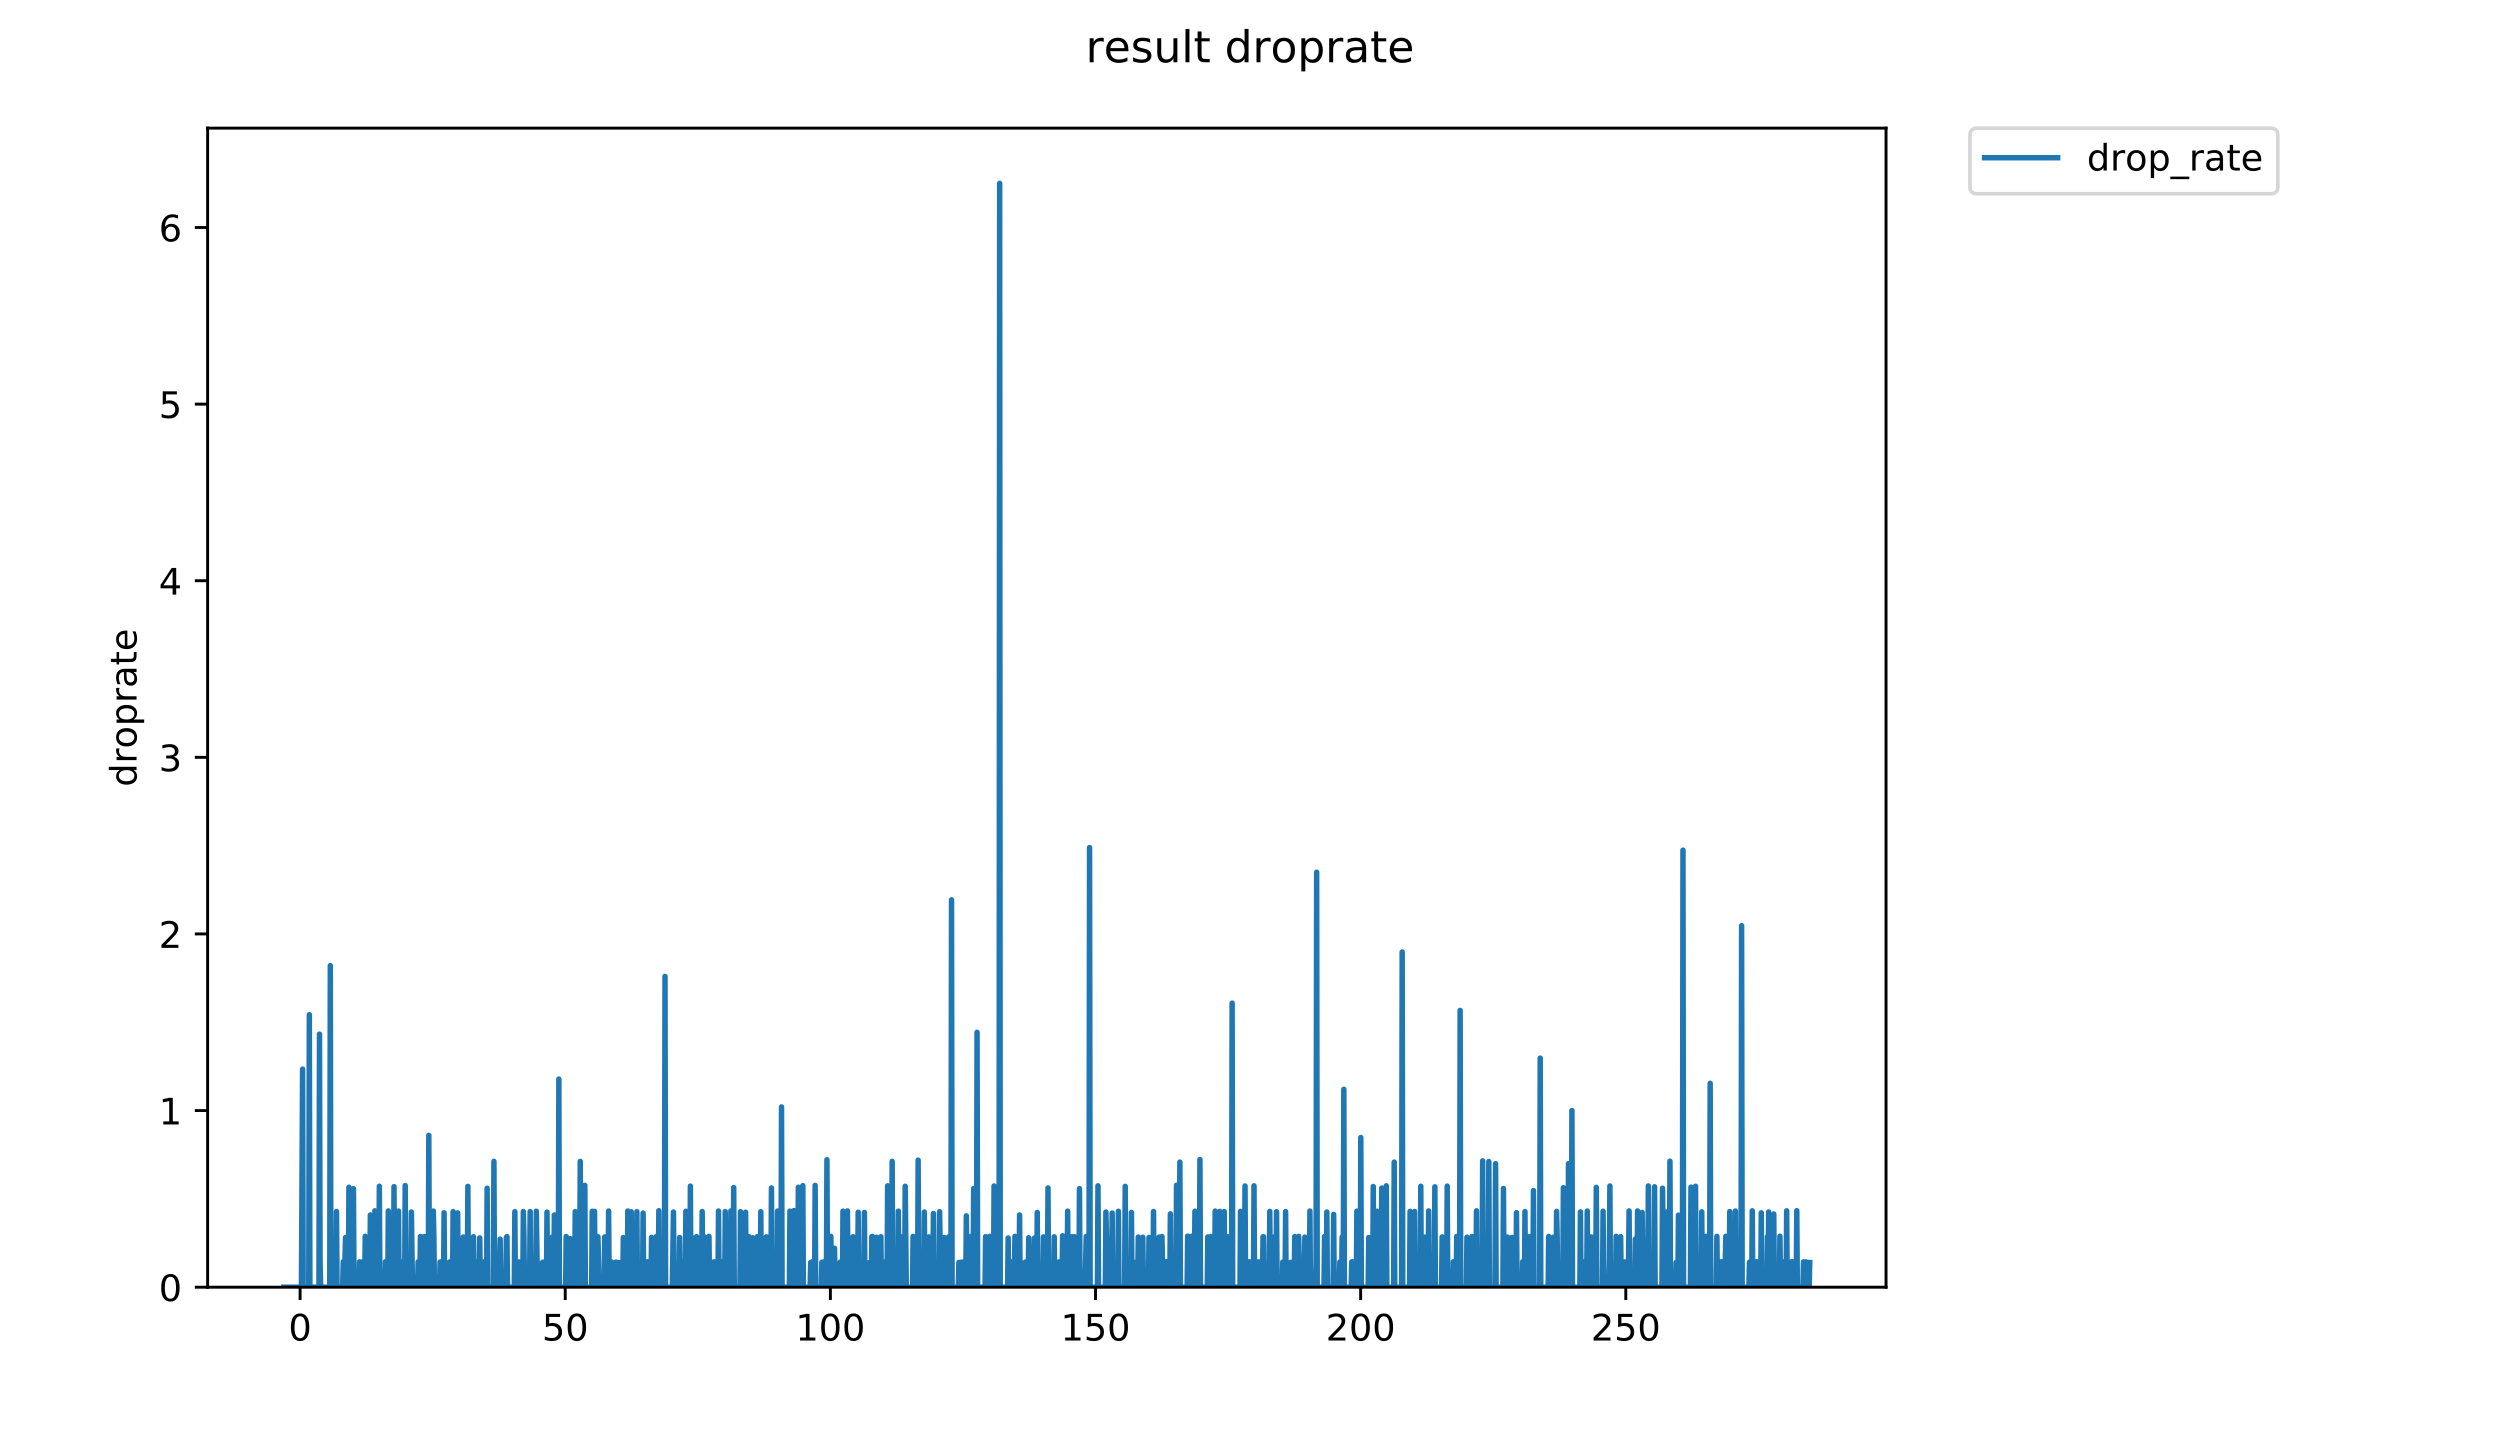 <?xml version="1.0" encoding="utf-8" standalone="no"?>
<!DOCTYPE svg PUBLIC "-//W3C//DTD SVG 1.1//EN"
  "http://www.w3.org/Graphics/SVG/1.1/DTD/svg11.dtd">
<!-- Created with matplotlib (https://matplotlib.org/) -->
<svg height="396pt" version="1.1" viewBox="0 0 684 396" width="684pt" xmlns="http://www.w3.org/2000/svg" xmlns:xlink="http://www.w3.org/1999/xlink">
 <defs>
  <style type="text/css">
*{stroke-linecap:butt;stroke-linejoin:round;}
  </style>
 </defs>
 <g id="figure_1">
  <g id="patch_1">
   <path d="M 0 396 
L 684 396 
L 684 0 
L 0 0 
z
" style="fill:#ffffff;"/>
  </g>
  <g id="axes_1">
   <g id="patch_2">
    <path d="M 56.807 352.174 
L 516.019 352.174 
L 516.019 35.062 
L 56.807 35.062 
z
" style="fill:#ffffff;"/>
   </g>
   <g id="matplotlib.axis_1">
    <g id="xtick_1">
     <g id="line2d_1">
      <defs>
       <path d="M 0 0 
L 0 3.5 
" id="mb0acbf8ec3" style="stroke:#000000;stroke-width:0.8;"/>
      </defs>
      <g>
       <use style="stroke:#000000;stroke-width:0.8;" x="82.107" xlink:href="#mb0acbf8ec3" y="352.174"/>
      </g>
     </g>
     <g id="text_1">
      <!-- 0 -->
      <defs>
       <path d="M 31.781 66.406 
Q 24.172 66.406 20.328 58.906 
Q 16.5 51.422 16.5 36.375 
Q 16.5 21.391 20.328 13.891 
Q 24.172 6.391 31.781 6.391 
Q 39.453 6.391 43.281 13.891 
Q 47.125 21.391 47.125 36.375 
Q 47.125 51.422 43.281 58.906 
Q 39.453 66.406 31.781 66.406 
z
M 31.781 74.219 
Q 44.047 74.219 50.516 64.516 
Q 56.984 54.828 56.984 36.375 
Q 56.984 17.969 50.516 8.266 
Q 44.047 -1.422 31.781 -1.422 
Q 19.531 -1.422 13.062 8.266 
Q 6.594 17.969 6.594 36.375 
Q 6.594 54.828 13.062 64.516 
Q 19.531 74.219 31.781 74.219 
z
" id="DejaVuSans-48"/>
      </defs>
      <g transform="translate(78.926 366.773)scale(0.1 -0.1)">
       <use xlink:href="#DejaVuSans-48"/>
      </g>
     </g>
    </g>
    <g id="xtick_2">
     <g id="line2d_2">
      <g>
       <use style="stroke:#000000;stroke-width:0.8;" x="154.649" xlink:href="#mb0acbf8ec3" y="352.174"/>
      </g>
     </g>
     <g id="text_2">
      <!-- 50 -->
      <defs>
       <path d="M 10.797 72.906 
L 49.516 72.906 
L 49.516 64.594 
L 19.828 64.594 
L 19.828 46.734 
Q 21.969 47.469 24.109 47.828 
Q 26.266 48.188 28.422 48.188 
Q 40.625 48.188 47.75 41.5 
Q 54.891 34.812 54.891 23.391 
Q 54.891 11.625 47.562 5.094 
Q 40.234 -1.422 26.906 -1.422 
Q 22.312 -1.422 17.547 -0.641 
Q 12.797 0.141 7.719 1.703 
L 7.719 11.625 
Q 12.109 9.234 16.797 8.062 
Q 21.484 6.891 26.703 6.891 
Q 35.156 6.891 40.078 11.328 
Q 45.016 15.766 45.016 23.391 
Q 45.016 31 40.078 35.438 
Q 35.156 39.891 26.703 39.891 
Q 22.75 39.891 18.812 39.016 
Q 14.891 38.141 10.797 36.281 
z
" id="DejaVuSans-53"/>
      </defs>
      <g transform="translate(148.286 366.773)scale(0.1 -0.1)">
       <use xlink:href="#DejaVuSans-53"/>
       <use x="63.623" xlink:href="#DejaVuSans-48"/>
      </g>
     </g>
    </g>
    <g id="xtick_3">
     <g id="line2d_3">
      <g>
       <use style="stroke:#000000;stroke-width:0.8;" x="227.191" xlink:href="#mb0acbf8ec3" y="352.174"/>
      </g>
     </g>
     <g id="text_3">
      <!-- 100 -->
      <defs>
       <path d="M 12.406 8.297 
L 28.516 8.297 
L 28.516 63.922 
L 10.984 60.406 
L 10.984 69.391 
L 28.422 72.906 
L 38.281 72.906 
L 38.281 8.297 
L 54.391 8.297 
L 54.391 0 
L 12.406 0 
z
" id="DejaVuSans-49"/>
      </defs>
      <g transform="translate(217.647 366.773)scale(0.1 -0.1)">
       <use xlink:href="#DejaVuSans-49"/>
       <use x="63.623" xlink:href="#DejaVuSans-48"/>
       <use x="127.246" xlink:href="#DejaVuSans-48"/>
      </g>
     </g>
    </g>
    <g id="xtick_4">
     <g id="line2d_4">
      <g>
       <use style="stroke:#000000;stroke-width:0.8;" x="299.733" xlink:href="#mb0acbf8ec3" y="352.174"/>
      </g>
     </g>
     <g id="text_4">
      <!-- 150 -->
      <g transform="translate(290.189 366.773)scale(0.1 -0.1)">
       <use xlink:href="#DejaVuSans-49"/>
       <use x="63.623" xlink:href="#DejaVuSans-53"/>
       <use x="127.246" xlink:href="#DejaVuSans-48"/>
      </g>
     </g>
    </g>
    <g id="xtick_5">
     <g id="line2d_5">
      <g>
       <use style="stroke:#000000;stroke-width:0.8;" x="372.275" xlink:href="#mb0acbf8ec3" y="352.174"/>
      </g>
     </g>
     <g id="text_5">
      <!-- 200 -->
      <defs>
       <path d="M 19.188 8.297 
L 53.609 8.297 
L 53.609 0 
L 7.328 0 
L 7.328 8.297 
Q 12.938 14.109 22.625 23.891 
Q 32.328 33.688 34.812 36.531 
Q 39.547 41.844 41.422 45.531 
Q 43.312 49.219 43.312 52.781 
Q 43.312 58.594 39.234 62.25 
Q 35.156 65.922 28.609 65.922 
Q 23.969 65.922 18.812 64.312 
Q 13.672 62.703 7.812 59.422 
L 7.812 69.391 
Q 13.766 71.781 18.938 73 
Q 24.125 74.219 28.422 74.219 
Q 39.75 74.219 46.484 68.547 
Q 53.219 62.891 53.219 53.422 
Q 53.219 48.922 51.531 44.891 
Q 49.859 40.875 45.406 35.406 
Q 44.188 33.984 37.641 27.219 
Q 31.109 20.453 19.188 8.297 
z
" id="DejaVuSans-50"/>
      </defs>
      <g transform="translate(362.731 366.773)scale(0.1 -0.1)">
       <use xlink:href="#DejaVuSans-50"/>
       <use x="63.623" xlink:href="#DejaVuSans-48"/>
       <use x="127.246" xlink:href="#DejaVuSans-48"/>
      </g>
     </g>
    </g>
    <g id="xtick_6">
     <g id="line2d_6">
      <g>
       <use style="stroke:#000000;stroke-width:0.8;" x="444.817" xlink:href="#mb0acbf8ec3" y="352.174"/>
      </g>
     </g>
     <g id="text_6">
      <!-- 250 -->
      <g transform="translate(435.273 366.773)scale(0.1 -0.1)">
       <use xlink:href="#DejaVuSans-50"/>
       <use x="63.623" xlink:href="#DejaVuSans-53"/>
       <use x="127.246" xlink:href="#DejaVuSans-48"/>
      </g>
     </g>
    </g>
   </g>
   <g id="matplotlib.axis_2">
    <g id="ytick_1">
     <g id="line2d_7">
      <defs>
       <path d="M 0 0 
L -3.5 0 
" id="me9198928b0" style="stroke:#000000;stroke-width:0.8;"/>
      </defs>
      <g>
       <use style="stroke:#000000;stroke-width:0.8;" x="56.807" xlink:href="#me9198928b0" y="352.174"/>
      </g>
     </g>
     <g id="text_7">
      <!-- 0 -->
      <g transform="translate(43.445 355.973)scale(0.1 -0.1)">
       <use xlink:href="#DejaVuSans-48"/>
      </g>
     </g>
    </g>
    <g id="ytick_2">
     <g id="line2d_8">
      <g>
       <use style="stroke:#000000;stroke-width:0.8;" x="56.807" xlink:href="#me9198928b0" y="303.852"/>
      </g>
     </g>
     <g id="text_8">
      <!-- 1 -->
      <g transform="translate(43.445 307.652)scale(0.1 -0.1)">
       <use xlink:href="#DejaVuSans-49"/>
      </g>
     </g>
    </g>
    <g id="ytick_3">
     <g id="line2d_9">
      <g>
       <use style="stroke:#000000;stroke-width:0.8;" x="56.807" xlink:href="#me9198928b0" y="255.531"/>
      </g>
     </g>
     <g id="text_9">
      <!-- 2 -->
      <g transform="translate(43.445 259.33)scale(0.1 -0.1)">
       <use xlink:href="#DejaVuSans-50"/>
      </g>
     </g>
    </g>
    <g id="ytick_4">
     <g id="line2d_10">
      <g>
       <use style="stroke:#000000;stroke-width:0.8;" x="56.807" xlink:href="#me9198928b0" y="207.209"/>
      </g>
     </g>
     <g id="text_10">
      <!-- 3 -->
      <defs>
       <path d="M 40.578 39.312 
Q 47.656 37.797 51.625 33 
Q 55.609 28.219 55.609 21.188 
Q 55.609 10.406 48.188 4.484 
Q 40.766 -1.422 27.094 -1.422 
Q 22.516 -1.422 17.656 -0.516 
Q 12.797 0.391 7.625 2.203 
L 7.625 11.719 
Q 11.719 9.328 16.594 8.109 
Q 21.484 6.891 26.812 6.891 
Q 36.078 6.891 40.938 10.547 
Q 45.797 14.203 45.797 21.188 
Q 45.797 27.641 41.281 31.266 
Q 36.766 34.906 28.719 34.906 
L 20.219 34.906 
L 20.219 43.016 
L 29.109 43.016 
Q 36.375 43.016 40.234 45.922 
Q 44.094 48.828 44.094 54.297 
Q 44.094 59.906 40.109 62.906 
Q 36.141 65.922 28.719 65.922 
Q 24.656 65.922 20.016 65.031 
Q 15.375 64.156 9.812 62.312 
L 9.812 71.094 
Q 15.438 72.656 20.344 73.438 
Q 25.25 74.219 29.594 74.219 
Q 40.828 74.219 47.359 69.109 
Q 53.906 64.016 53.906 55.328 
Q 53.906 49.266 50.438 45.094 
Q 46.969 40.922 40.578 39.312 
z
" id="DejaVuSans-51"/>
      </defs>
      <g transform="translate(43.445 211.008)scale(0.1 -0.1)">
       <use xlink:href="#DejaVuSans-51"/>
      </g>
     </g>
    </g>
    <g id="ytick_5">
     <g id="line2d_11">
      <g>
       <use style="stroke:#000000;stroke-width:0.8;" x="56.807" xlink:href="#me9198928b0" y="158.887"/>
      </g>
     </g>
     <g id="text_11">
      <!-- 4 -->
      <defs>
       <path d="M 37.797 64.312 
L 12.891 25.391 
L 37.797 25.391 
z
M 35.203 72.906 
L 47.609 72.906 
L 47.609 25.391 
L 58.016 25.391 
L 58.016 17.188 
L 47.609 17.188 
L 47.609 0 
L 37.797 0 
L 37.797 17.188 
L 4.891 17.188 
L 4.891 26.703 
z
" id="DejaVuSans-52"/>
      </defs>
      <g transform="translate(43.445 162.686)scale(0.1 -0.1)">
       <use xlink:href="#DejaVuSans-52"/>
      </g>
     </g>
    </g>
    <g id="ytick_6">
     <g id="line2d_12">
      <g>
       <use style="stroke:#000000;stroke-width:0.8;" x="56.807" xlink:href="#me9198928b0" y="110.565"/>
      </g>
     </g>
     <g id="text_12">
      <!-- 5 -->
      <g transform="translate(43.445 114.364)scale(0.1 -0.1)">
       <use xlink:href="#DejaVuSans-53"/>
      </g>
     </g>
    </g>
    <g id="ytick_7">
     <g id="line2d_13">
      <g>
       <use style="stroke:#000000;stroke-width:0.8;" x="56.807" xlink:href="#me9198928b0" y="62.243"/>
      </g>
     </g>
     <g id="text_13">
      <!-- 6 -->
      <defs>
       <path d="M 33.016 40.375 
Q 26.375 40.375 22.484 35.828 
Q 18.609 31.297 18.609 23.391 
Q 18.609 15.531 22.484 10.953 
Q 26.375 6.391 33.016 6.391 
Q 39.656 6.391 43.531 10.953 
Q 47.406 15.531 47.406 23.391 
Q 47.406 31.297 43.531 35.828 
Q 39.656 40.375 33.016 40.375 
z
M 52.594 71.297 
L 52.594 62.312 
Q 48.875 64.062 45.094 64.984 
Q 41.312 65.922 37.594 65.922 
Q 27.828 65.922 22.672 59.328 
Q 17.531 52.734 16.797 39.406 
Q 19.672 43.656 24.016 45.922 
Q 28.375 48.188 33.594 48.188 
Q 44.578 48.188 50.953 41.516 
Q 57.328 34.859 57.328 23.391 
Q 57.328 12.156 50.688 5.359 
Q 44.047 -1.422 33.016 -1.422 
Q 20.359 -1.422 13.672 8.266 
Q 6.984 17.969 6.984 36.375 
Q 6.984 53.656 15.188 63.938 
Q 23.391 74.219 37.203 74.219 
Q 40.922 74.219 44.703 73.484 
Q 48.484 72.75 52.594 71.297 
z
" id="DejaVuSans-54"/>
      </defs>
      <g transform="translate(43.445 66.043)scale(0.1 -0.1)">
       <use xlink:href="#DejaVuSans-54"/>
      </g>
     </g>
    </g>
    <g id="text_14">
     <!-- droprate -->
     <defs>
      <path d="M 45.406 46.391 
L 45.406 75.984 
L 54.391 75.984 
L 54.391 0 
L 45.406 0 
L 45.406 8.203 
Q 42.578 3.328 38.25 0.953 
Q 33.938 -1.422 27.875 -1.422 
Q 17.969 -1.422 11.734 6.484 
Q 5.516 14.406 5.516 27.297 
Q 5.516 40.188 11.734 48.094 
Q 17.969 56 27.875 56 
Q 33.938 56 38.25 53.625 
Q 42.578 51.266 45.406 46.391 
z
M 14.797 27.297 
Q 14.797 17.391 18.875 11.75 
Q 22.953 6.109 30.078 6.109 
Q 37.203 6.109 41.297 11.75 
Q 45.406 17.391 45.406 27.297 
Q 45.406 37.203 41.297 42.844 
Q 37.203 48.484 30.078 48.484 
Q 22.953 48.484 18.875 42.844 
Q 14.797 37.203 14.797 27.297 
z
" id="DejaVuSans-100"/>
      <path d="M 41.109 46.297 
Q 39.594 47.172 37.812 47.578 
Q 36.031 48 33.891 48 
Q 26.266 48 22.188 43.047 
Q 18.109 38.094 18.109 28.812 
L 18.109 0 
L 9.078 0 
L 9.078 54.688 
L 18.109 54.688 
L 18.109 46.188 
Q 20.953 51.172 25.484 53.578 
Q 30.031 56 36.531 56 
Q 37.453 56 38.578 55.875 
Q 39.703 55.766 41.062 55.516 
z
" id="DejaVuSans-114"/>
      <path d="M 30.609 48.391 
Q 23.391 48.391 19.188 42.75 
Q 14.984 37.109 14.984 27.297 
Q 14.984 17.484 19.156 11.844 
Q 23.344 6.203 30.609 6.203 
Q 37.797 6.203 41.984 11.859 
Q 46.188 17.531 46.188 27.297 
Q 46.188 37.016 41.984 42.703 
Q 37.797 48.391 30.609 48.391 
z
M 30.609 56 
Q 42.328 56 49.016 48.375 
Q 55.719 40.766 55.719 27.297 
Q 55.719 13.875 49.016 6.219 
Q 42.328 -1.422 30.609 -1.422 
Q 18.844 -1.422 12.172 6.219 
Q 5.516 13.875 5.516 27.297 
Q 5.516 40.766 12.172 48.375 
Q 18.844 56 30.609 56 
z
" id="DejaVuSans-111"/>
      <path d="M 18.109 8.203 
L 18.109 -20.797 
L 9.078 -20.797 
L 9.078 54.688 
L 18.109 54.688 
L 18.109 46.391 
Q 20.953 51.266 25.266 53.625 
Q 29.594 56 35.594 56 
Q 45.562 56 51.781 48.094 
Q 58.016 40.188 58.016 27.297 
Q 58.016 14.406 51.781 6.484 
Q 45.562 -1.422 35.594 -1.422 
Q 29.594 -1.422 25.266 0.953 
Q 20.953 3.328 18.109 8.203 
z
M 48.688 27.297 
Q 48.688 37.203 44.609 42.844 
Q 40.531 48.484 33.406 48.484 
Q 26.266 48.484 22.188 42.844 
Q 18.109 37.203 18.109 27.297 
Q 18.109 17.391 22.188 11.75 
Q 26.266 6.109 33.406 6.109 
Q 40.531 6.109 44.609 11.75 
Q 48.688 17.391 48.688 27.297 
z
" id="DejaVuSans-112"/>
      <path d="M 34.281 27.484 
Q 23.391 27.484 19.188 25 
Q 14.984 22.516 14.984 16.5 
Q 14.984 11.719 18.141 8.906 
Q 21.297 6.109 26.703 6.109 
Q 34.188 6.109 38.703 11.406 
Q 43.219 16.703 43.219 25.484 
L 43.219 27.484 
z
M 52.203 31.203 
L 52.203 0 
L 43.219 0 
L 43.219 8.297 
Q 40.141 3.328 35.547 0.953 
Q 30.953 -1.422 24.312 -1.422 
Q 15.922 -1.422 10.953 3.297 
Q 6 8.016 6 15.922 
Q 6 25.141 12.172 29.828 
Q 18.359 34.516 30.609 34.516 
L 43.219 34.516 
L 43.219 35.406 
Q 43.219 41.609 39.141 45 
Q 35.062 48.391 27.688 48.391 
Q 23 48.391 18.547 47.266 
Q 14.109 46.141 10.016 43.891 
L 10.016 52.203 
Q 14.938 54.109 19.578 55.047 
Q 24.219 56 28.609 56 
Q 40.484 56 46.344 49.844 
Q 52.203 43.703 52.203 31.203 
z
" id="DejaVuSans-97"/>
      <path d="M 18.312 70.219 
L 18.312 54.688 
L 36.812 54.688 
L 36.812 47.703 
L 18.312 47.703 
L 18.312 18.016 
Q 18.312 11.328 20.141 9.422 
Q 21.969 7.516 27.594 7.516 
L 36.812 7.516 
L 36.812 0 
L 27.594 0 
Q 17.188 0 13.234 3.875 
Q 9.281 7.766 9.281 18.016 
L 9.281 47.703 
L 2.688 47.703 
L 2.688 54.688 
L 9.281 54.688 
L 9.281 70.219 
z
" id="DejaVuSans-116"/>
      <path d="M 56.203 29.594 
L 56.203 25.203 
L 14.891 25.203 
Q 15.484 15.922 20.484 11.062 
Q 25.484 6.203 34.422 6.203 
Q 39.594 6.203 44.453 7.469 
Q 49.312 8.734 54.109 11.281 
L 54.109 2.781 
Q 49.266 0.734 44.188 -0.344 
Q 39.109 -1.422 33.891 -1.422 
Q 20.797 -1.422 13.156 6.188 
Q 5.516 13.812 5.516 26.812 
Q 5.516 40.234 12.766 48.109 
Q 20.016 56 32.328 56 
Q 43.359 56 49.781 48.891 
Q 56.203 41.797 56.203 29.594 
z
M 47.219 32.234 
Q 47.125 39.594 43.094 43.984 
Q 39.062 48.391 32.422 48.391 
Q 24.906 48.391 20.391 44.141 
Q 15.875 39.891 15.188 32.172 
z
" id="DejaVuSans-101"/>
     </defs>
     <g transform="translate(37.365 215.236)rotate(-90)scale(0.1 -0.1)">
      <use xlink:href="#DejaVuSans-100"/>
      <use x="63.477" xlink:href="#DejaVuSans-114"/>
      <use x="104.559" xlink:href="#DejaVuSans-111"/>
      <use x="165.74" xlink:href="#DejaVuSans-112"/>
      <use x="229.217" xlink:href="#DejaVuSans-114"/>
      <use x="270.33" xlink:href="#DejaVuSans-97"/>
      <use x="331.609" xlink:href="#DejaVuSans-116"/>
      <use x="370.818" xlink:href="#DejaVuSans-101"/>
     </g>
    </g>
   </g>
   <g id="line2d_14">
    <path clip-path="url(#p59ffe29371)" d="M 77.68 352.174 
L 82.469 352.174 
L 82.786 292.518 
L 82.939 352.174 
L 84.475 352.174 
L 84.632 277.624 
L 84.788 352.174 
L 87.262 352.174 
L 87.415 282.945 
L 87.571 345.387 
L 87.73 352.174 
L 90.216 352.174 
L 90.372 264.193 
L 90.525 352.174 
L 91.906 352.174 
L 92.06 331.465 
L 92.217 352.174 
L 93.757 352.174 
L 93.91 345.211 
L 94.063 352.174 
L 94.215 352.174 
L 94.528 338.601 
L 94.687 352.174 
L 95.308 352.174 
L 95.464 324.835 
L 95.617 352.174 
L 96.549 352.174 
L 96.706 325.216 
L 96.859 352.174 
L 98.235 352.174 
L 98.388 345.241 
L 98.542 352.174 
L 99.006 352.174 
L 99.16 345.261 
L 99.313 352.174 
L 99.772 352.174 
L 99.925 338.249 
L 100.077 352.174 
L 101.167 352.174 
L 101.328 332.424 
L 101.489 352.174 
L 102.413 352.174 
L 102.565 331.286 
L 102.718 352.174 
L 103.636 352.174 
L 103.789 324.562 
L 103.943 352.174 
L 105.324 352.174 
L 105.476 345.211 
L 105.629 345.221 
L 105.784 352.174 
L 106.09 352.174 
L 106.243 331.316 
L 106.395 352.174 
L 107.646 352.174 
L 107.801 324.68 
L 107.954 352.174 
L 108.874 352.174 
L 109.027 331.346 
L 109.179 352.174 
L 110.097 352.174 
L 110.249 345.221 
L 110.402 352.174 
L 110.708 352.174 
L 110.861 324.363 
L 111.015 352.174 
L 112.397 352.174 
L 112.552 331.612 
L 112.861 352.174 
L 114.249 352.174 
L 114.401 345.221 
L 114.554 352.174 
L 114.867 352.174 
L 115.02 338.309 
L 115.173 352.174 
L 115.943 352.174 
L 116.097 338.309 
L 116.25 352.174 
L 117.169 352.174 
L 117.323 310.637 
L 117.478 352.174 
L 118.399 352.174 
L 118.552 331.346 
L 118.709 338.676 
L 118.865 352.174 
L 120.256 352.174 
L 120.411 345.301 
L 120.564 345.261 
L 120.718 352.174 
L 121.341 352.174 
L 121.498 331.814 
L 121.654 352.174 
L 122.886 352.174 
L 123.04 345.271 
L 123.195 352.174 
L 123.813 352.174 
L 123.967 331.524 
L 124.122 352.174 
L 125.056 352.174 
L 125.211 331.842 
L 125.366 352.174 
L 126.61 352.174 
L 126.765 338.446 
L 126.92 352.174 
L 127.851 352.174 
L 128.005 324.601 
L 128.161 352.174 
L 129.396 352.174 
L 129.55 338.368 
L 129.705 352.174 
L 130.321 352.174 
L 130.475 345.271 
L 130.634 352.174 
L 131.1 352.174 
L 131.258 338.695 
L 131.412 352.174 
L 132.186 352.174 
L 132.34 345.251 
L 132.494 352.174 
L 132.651 345.425 
L 132.809 352.174 
L 133.12 352.174 
L 133.278 325.103 
L 133.432 352.174 
L 134.983 352.174 
L 135.136 317.757 
L 135.289 352.174 
L 136.526 352.174 
L 136.842 339.025 
L 136.997 352.174 
L 138.389 352.174 
L 138.545 338.562 
L 138.698 338.328 
L 138.852 352.174 
L 140.707 352.174 
L 140.861 331.524 
L 141.015 352.174 
L 141.788 352.174 
L 141.942 345.271 
L 142.097 345.349 
L 142.251 352.174 
L 143.032 352.174 
L 143.186 331.494 
L 143.34 338.407 
L 143.494 352.174 
L 144.89 352.174 
L 145.045 331.494 
L 145.198 352.174 
L 146.581 352.174 
L 146.734 331.405 
L 147.041 352.174 
L 148.268 352.174 
L 148.425 345.387 
L 148.58 345.33 
L 148.734 352.174 
L 149.501 352.174 
L 149.656 331.641 
L 149.81 352.174 
L 150.887 352.174 
L 151.042 338.505 
L 151.196 352.174 
L 151.509 352.174 
L 151.671 332.424 
L 151.827 352.174 
L 152.75 352.174 
L 152.902 295.241 
L 153.057 352.174 
L 154.754 352.174 
L 154.908 338.328 
L 155.061 352.174 
L 155.83 352.174 
L 155.991 338.881 
L 156.144 352.174 
L 157.225 352.174 
L 157.379 331.494 
L 157.532 352.174 
L 158.454 352.174 
L 158.607 345.261 
L 158.762 317.757 
L 158.919 352.174 
L 159.849 352.174 
L 160.004 324.323 
L 160.158 352.174 
L 161.879 352.174 
L 162.033 331.405 
L 162.192 352.174 
L 162.508 352.174 
L 162.661 331.435 
L 162.818 352.174 
L 163.438 352.174 
L 163.592 338.368 
L 163.901 352.174 
L 165.288 352.174 
L 165.442 338.427 
L 165.595 352.174 
L 166.366 352.174 
L 166.518 331.346 
L 166.671 352.174 
L 166.976 352.174 
L 167.131 345.291 
L 167.284 345.251 
L 167.436 352.174 
L 168.36 352.174 
L 168.515 345.32 
L 168.669 352.174 
L 168.987 352.174 
L 169.144 345.406 
L 169.302 352.174 
L 169.764 352.174 
L 169.923 345.463 
L 170.075 352.174 
L 170.383 352.174 
L 170.539 338.601 
L 170.692 352.174 
L 171.615 352.174 
L 171.767 331.346 
L 171.926 352.174 
L 172.546 352.174 
L 172.7 331.553 
L 172.854 352.174 
L 174.091 352.174 
L 174.245 331.524 
L 174.398 352.174 
L 175.796 352.174 
L 175.952 331.899 
L 176.107 352.174 
L 176.875 352.174 
L 177.029 345.301 
L 177.182 345.241 
L 177.336 352.174 
L 178.103 352.174 
L 178.259 338.543 
L 178.415 352.174 
L 179.491 352.174 
L 179.644 338.269 
L 179.796 352.174 
L 180.103 352.174 
L 180.255 331.256 
L 180.407 352.174 
L 181.793 352.174 
L 181.946 267.151 
L 182.104 352.174 
L 183.949 352.174 
L 184.258 331.612 
L 184.412 352.174 
L 185.793 352.174 
L 185.949 338.582 
L 186.104 352.174 
L 186.257 352.174 
L 186.413 345.349 
L 186.568 345.33 
L 186.722 352.174 
L 187.497 352.174 
L 187.65 331.405 
L 187.806 352.174 
L 188.731 352.174 
L 188.885 324.522 
L 189.039 352.174 
L 189.957 352.174 
L 190.116 338.676 
L 190.269 352.174 
L 190.422 352.174 
L 190.576 338.348 
L 190.73 352.174 
L 191.961 352.174 
L 192.114 331.465 
L 192.273 352.174 
L 192.428 352.174 
L 192.59 338.99 
L 192.744 338.427 
L 192.898 352.174 
L 193.82 352.174 
L 193.973 338.269 
L 194.126 352.174 
L 195.047 352.174 
L 195.202 345.31 
L 195.355 345.241 
L 195.508 352.174 
L 195.662 352.174 
L 195.816 345.291 
L 195.97 352.174 
L 196.429 352.174 
L 196.582 331.346 
L 196.735 352.174 
L 197.501 352.174 
L 197.654 345.211 
L 197.81 352.174 
L 198.274 352.174 
L 198.427 331.494 
L 198.581 352.174 
L 199.352 352.174 
L 199.506 338.388 
L 199.662 352.174 
L 199.815 352.174 
L 199.968 331.316 
L 200.121 352.174 
L 200.585 352.174 
L 200.741 324.912 
L 200.897 352.174 
L 202.447 352.174 
L 202.6 331.524 
L 202.908 352.174 
L 203.839 352.174 
L 203.994 331.67 
L 204.15 352.174 
L 204.766 352.174 
L 204.92 338.388 
L 205.074 352.174 
L 205.842 352.174 
L 205.999 338.658 
L 206.153 352.174 
L 206.619 352.174 
L 206.774 345.271 
L 206.93 352.174 
L 207.083 352.174 
L 207.237 338.348 
L 207.389 352.174 
L 207.998 352.174 
L 208.153 331.524 
L 208.306 352.174 
L 209.531 352.174 
L 209.685 338.388 
L 209.84 352.174 
L 210.912 352.174 
L 211.068 325.027 
L 211.22 352.174 
L 212.595 352.174 
L 212.747 331.346 
L 212.9 352.174 
L 213.669 352.174 
L 213.824 302.866 
L 213.979 352.174 
L 215.974 352.174 
L 216.127 331.376 
L 216.283 352.174 
L 217.05 352.174 
L 217.202 331.225 
L 217.355 352.174 
L 218.268 352.174 
L 218.424 324.835 
L 218.576 352.174 
L 219.502 352.174 
L 219.655 324.403 
L 219.808 352.174 
L 221.645 352.174 
L 221.801 345.406 
L 221.956 352.174 
L 222.108 352.174 
L 222.26 345.211 
L 222.412 352.174 
L 222.871 352.174 
L 223.023 324.323 
L 223.175 352.174 
L 224.715 352.174 
L 224.871 345.349 
L 225.024 352.174 
L 225.177 352.174 
L 225.33 345.261 
L 225.483 352.174 
L 226.096 352.174 
L 226.248 317.31 
L 226.401 352.174 
L 227.168 352.174 
L 227.321 338.269 
L 227.475 352.174 
L 228.176 352.174 
L 228.329 341.531 
L 228.482 352.174 
L 229.714 352.174 
L 229.87 345.33 
L 230.023 352.174 
L 230.485 352.174 
L 230.638 331.376 
L 230.792 352.174 
L 231.557 352.174 
L 231.71 345.231 
L 231.863 331.316 
L 232.016 352.174 
L 233.094 352.174 
L 233.402 338.368 
L 233.557 352.174 
L 234.643 352.174 
L 234.797 331.67 
L 234.951 352.174 
L 236.342 352.174 
L 236.498 331.728 
L 236.651 352.174 
L 237.599 352.174 
L 237.756 345.472 
L 237.911 352.174 
L 238.373 352.174 
L 238.527 338.328 
L 238.68 338.289 
L 238.832 352.174 
L 239.605 352.174 
L 239.761 338.505 
L 239.915 352.174 
L 240.849 352.174 
L 241.003 338.388 
L 241.156 352.174 
L 241.929 352.174 
L 242.083 345.251 
L 242.235 352.174 
L 242.7 352.174 
L 242.853 324.443 
L 243.011 352.174 
L 243.937 352.174 
L 244.092 317.757 
L 244.245 352.174 
L 245.627 352.174 
L 245.78 331.376 
L 245.936 352.174 
L 246.735 352.174 
L 246.889 338.388 
L 247.043 352.174 
L 247.506 352.174 
L 247.66 324.562 
L 247.965 352.174 
L 249.666 352.174 
L 249.819 338.289 
L 249.972 352.174 
L 251.049 352.174 
L 251.201 317.41 
L 251.354 352.174 
L 252.739 352.174 
L 252.894 331.612 
L 253.049 352.174 
L 253.982 352.174 
L 254.137 338.427 
L 254.29 352.174 
L 255.224 352.174 
L 255.383 332.012 
L 255.536 352.174 
L 256.927 352.174 
L 257.081 331.524 
L 257.389 352.174 
L 258.165 352.174 
L 258.321 338.582 
L 258.477 352.174 
L 259.41 352.174 
L 259.565 338.407 
L 259.719 352.174 
L 260.031 352.174 
L 260.184 345.251 
L 260.338 246.205 
L 260.493 352.174 
L 262.198 352.174 
L 262.355 345.406 
L 262.51 352.174 
L 262.821 352.174 
L 262.976 345.339 
L 263.132 352.174 
L 263.288 352.174 
L 263.445 345.416 
L 263.598 345.251 
L 263.752 352.174 
L 264.227 352.174 
L 264.389 332.663 
L 264.543 352.174 
L 265.46 352.174 
L 265.613 338.289 
L 265.769 352.174 
L 266.234 352.174 
L 266.391 325.179 
L 266.544 352.174 
L 267.166 352.174 
L 267.322 282.446 
L 267.48 352.174 
L 269.508 352.174 
L 269.661 338.348 
L 269.817 352.174 
L 270.593 352.174 
L 270.745 338.269 
L 271.052 352.174 
L 271.819 352.174 
L 271.972 324.483 
L 272.126 352.174 
L 272.894 352.174 
L 273.047 345.251 
L 273.2 352.174 
L 273.354 352.174 
L 273.507 50.163 
L 273.66 352.174 
L 275.674 352.174 
L 275.832 338.714 
L 275.989 352.174 
L 276.759 352.174 
L 276.912 345.241 
L 277.065 352.174 
L 277.525 352.174 
L 277.678 338.269 
L 277.835 352.174 
L 278.796 352.174 
L 278.958 332.424 
L 279.119 352.174 
L 280.367 352.174 
L 280.521 345.32 
L 280.675 345.261 
L 280.83 352.174 
L 281.292 352.174 
L 281.45 338.658 
L 281.607 352.174 
L 282.853 352.174 
L 283.011 338.733 
L 283.166 352.174 
L 283.633 352.174 
L 283.789 331.728 
L 283.942 352.174 
L 285.331 352.174 
L 285.485 338.407 
L 285.791 352.174 
L 286.574 352.174 
L 286.73 325.027 
L 286.885 352.174 
L 288.278 352.174 
L 288.431 338.388 
L 288.585 352.174 
L 289.658 352.174 
L 289.811 345.251 
L 289.964 345.231 
L 290.117 352.174 
L 290.575 352.174 
L 290.729 338.107 
L 290.882 352.174 
L 291.957 352.174 
L 292.11 331.376 
L 292.263 352.174 
L 293.18 352.174 
L 293.333 338.368 
L 293.488 352.174 
L 293.801 352.174 
L 293.954 338.368 
L 294.107 352.174 
L 295.187 352.174 
L 295.345 325.216 
L 295.498 352.174 
L 296.88 352.174 
L 297.189 338.289 
L 297.341 352.174 
L 297.952 352.174 
L 298.105 231.9 
L 298.258 352.174 
L 300.252 352.174 
L 300.405 324.443 
L 300.559 352.174 
L 302.422 352.174 
L 302.577 331.612 
L 302.731 338.407 
L 302.887 352.174 
L 304.134 352.174 
L 304.291 331.899 
L 304.445 352.174 
L 305.839 352.174 
L 305.992 331.405 
L 306.146 352.174 
L 307.7 352.174 
L 307.854 324.601 
L 308.009 352.174 
L 309.406 352.174 
L 309.562 331.728 
L 309.718 352.174 
L 310.653 352.174 
L 310.809 345.359 
L 310.963 352.174 
L 311.275 352.174 
L 311.43 338.466 
L 311.584 352.174 
L 312.358 352.174 
L 312.667 338.505 
L 312.822 352.174 
L 314.209 352.174 
L 314.366 338.562 
L 314.521 352.174 
L 315.447 352.174 
L 315.601 331.465 
L 315.758 352.174 
L 316.989 352.174 
L 317.144 338.466 
L 317.296 352.174 
L 317.757 352.174 
L 317.91 338.309 
L 318.216 352.174 
L 318.826 352.174 
L 318.978 345.201 
L 319.13 345.201 
L 319.283 352.174 
L 320.05 352.174 
L 320.209 332.124 
L 320.362 352.174 
L 321.741 352.174 
L 321.894 324.283 
L 322.046 352.174 
L 322.656 352.174 
L 322.811 317.952 
L 322.963 352.174 
L 324.794 352.174 
L 324.946 338.208 
L 325.099 352.174 
L 325.709 352.174 
L 326.013 338.228 
L 326.165 352.174 
L 326.774 352.174 
L 326.927 331.405 
L 327.08 352.174 
L 328.147 352.174 
L 328.3 317.26 
L 328.452 352.174 
L 330.3 352.174 
L 330.454 338.427 
L 330.606 352.174 
L 331.068 352.174 
L 331.22 338.309 
L 331.378 352.174 
L 332.315 352.174 
L 332.468 331.346 
L 332.621 352.174 
L 333.572 352.174 
L 333.724 331.435 
L 333.876 352.174 
L 334.797 352.174 
L 334.951 331.494 
L 335.105 352.174 
L 335.723 352.174 
L 335.877 338.368 
L 336.031 352.174 
L 336.955 352.174 
L 337.109 274.464 
L 337.263 352.174 
L 339.26 352.174 
L 339.413 331.435 
L 339.567 352.174 
L 340.488 352.174 
L 340.641 324.483 
L 340.794 352.174 
L 341.561 352.174 
L 341.714 345.251 
L 341.867 345.241 
L 342.02 352.174 
L 342.94 352.174 
L 343.094 324.443 
L 343.248 352.174 
L 344.171 352.174 
L 344.325 345.271 
L 344.479 345.271 
L 344.633 352.174 
L 345.405 352.174 
L 345.559 338.388 
L 345.713 338.388 
L 345.868 352.174 
L 347.258 352.174 
L 347.411 331.435 
L 347.568 352.174 
L 348.489 352.174 
L 348.644 338.407 
L 348.798 352.174 
L 349.106 352.174 
L 349.26 331.524 
L 349.414 352.174 
L 350.813 352.174 
L 350.967 345.301 
L 351.121 352.174 
L 351.584 352.174 
L 351.738 331.494 
L 351.891 352.174 
L 352.836 352.174 
L 352.998 345.591 
L 353.157 345.378 
L 353.314 352.174 
L 354.08 352.174 
L 354.234 338.328 
L 354.387 352.174 
L 355.158 352.174 
L 355.311 338.269 
L 355.617 352.174 
L 356.856 352.174 
L 357.011 338.485 
L 357.165 352.174 
L 358.238 352.174 
L 358.391 331.346 
L 358.545 352.174 
L 359.928 352.174 
L 360.081 345.281 
L 360.234 238.643 
L 360.388 352.174 
L 362.244 352.174 
L 362.397 338.309 
L 362.551 352.174 
L 362.862 352.174 
L 363.016 331.612 
L 363.169 352.174 
L 364.727 352.174 
L 364.888 332.261 
L 365.041 352.174 
L 366.432 352.174 
L 366.585 345.291 
L 366.738 352.174 
L 367.047 352.174 
L 367.202 338.466 
L 367.357 352.174 
L 367.51 352.174 
L 367.67 298.032 
L 367.825 352.174 
L 369.684 352.174 
L 369.838 345.251 
L 369.99 345.221 
L 370.143 352.174 
L 371.08 352.174 
L 371.233 331.376 
L 371.386 352.174 
L 372.16 352.174 
L 372.315 311.224 
L 372.472 352.174 
L 374.325 352.174 
L 374.481 338.582 
L 374.636 352.174 
L 375.569 352.174 
L 375.722 324.64 
L 375.877 352.174 
L 376.652 352.174 
L 376.805 331.405 
L 376.959 352.174 
L 377.89 352.174 
L 378.046 325.065 
L 378.201 352.174 
L 379.136 352.174 
L 379.288 324.443 
L 379.442 352.174 
L 381.298 352.174 
L 381.454 317.952 
L 381.608 352.174 
L 383.481 352.174 
L 383.635 260.469 
L 383.793 352.174 
L 385.647 352.174 
L 385.801 331.435 
L 385.955 352.174 
L 386.876 352.174 
L 387.03 331.465 
L 387.184 352.174 
L 388.568 352.174 
L 388.721 324.562 
L 388.875 352.174 
L 389.644 352.174 
L 389.799 338.485 
L 389.953 352.174 
L 390.726 352.174 
L 390.88 331.316 
L 391.034 352.174 
L 391.495 352.174 
L 391.649 345.281 
L 391.802 352.174 
L 392.421 352.174 
L 392.575 324.719 
L 392.729 352.174 
L 394.416 352.174 
L 394.571 338.427 
L 394.724 352.174 
L 395.802 352.174 
L 395.956 324.522 
L 396.11 352.174 
L 397.488 352.174 
L 397.641 345.221 
L 397.794 352.174 
L 398.407 352.174 
L 398.559 338.289 
L 398.713 352.174 
L 399.337 352.174 
L 399.495 276.456 
L 399.651 352.174 
L 401.2 352.174 
L 401.355 338.505 
L 401.508 352.174 
L 402.586 352.174 
L 402.738 338.309 
L 402.892 352.174 
L 403.811 352.174 
L 403.964 331.286 
L 404.117 352.174 
L 405.501 352.174 
L 405.654 317.609 
L 405.808 352.174 
L 407.186 352.174 
L 407.34 317.806 
L 407.496 352.174 
L 409.031 352.174 
L 409.189 318.383 
L 409.342 352.174 
L 411.189 352.174 
L 411.346 325.179 
L 411.501 352.174 
L 412.277 352.174 
L 412.432 338.466 
L 412.744 352.174 
L 413.359 352.174 
L 413.669 338.562 
L 413.824 352.174 
L 414.754 352.174 
L 414.91 331.785 
L 415.064 352.174 
L 416.459 352.174 
L 416.611 345.221 
L 416.764 352.174 
L 417.071 352.174 
L 417.225 331.494 
L 417.379 352.174 
L 418.313 352.174 
L 418.467 338.328 
L 418.622 352.174 
L 419.396 352.174 
L 419.557 325.733 
L 419.71 352.174 
L 421.25 352.174 
L 421.405 289.509 
L 421.558 352.174 
L 423.569 352.174 
L 423.722 338.289 
L 423.876 352.174 
L 424.655 352.174 
L 424.967 338.524 
L 425.12 352.174 
L 425.733 352.174 
L 425.887 331.435 
L 426.04 338.348 
L 426.193 352.174 
L 427.582 352.174 
L 427.738 324.951 
L 427.894 352.174 
L 428.982 352.174 
L 429.139 318.383 
L 429.296 352.174 
L 429.922 352.174 
L 430.079 303.852 
L 430.238 352.174 
L 432.25 352.174 
L 432.404 331.582 
L 432.561 352.174 
L 433.181 352.174 
L 433.335 345.251 
L 433.489 352.174 
L 434.113 352.174 
L 434.266 331.346 
L 434.419 352.174 
L 435.196 352.174 
L 435.35 338.427 
L 435.505 352.174 
L 435.814 352.174 
L 435.97 338.524 
L 436.124 352.174 
L 436.592 352.174 
L 436.748 324.874 
L 436.902 352.174 
L 438.45 352.174 
L 438.602 331.405 
L 438.76 352.174 
L 440.157 352.174 
L 440.313 345.368 
L 440.466 324.483 
L 440.623 352.174 
L 442.022 352.174 
L 442.175 338.269 
L 442.327 352.174 
L 443.256 352.174 
L 443.41 338.348 
L 443.563 352.174 
L 444.333 352.174 
L 444.485 345.261 
L 444.639 352.174 
L 444.946 352.174 
L 445.102 345.33 
L 445.256 352.174 
L 445.409 352.174 
L 445.562 345.211 
L 445.715 331.316 
L 445.867 352.174 
L 447.26 352.174 
L 447.421 338.99 
L 447.58 352.174 
L 447.886 352.174 
L 448.038 331.316 
L 448.191 352.174 
L 449.13 352.174 
L 449.286 331.728 
L 449.592 352.174 
L 450.832 352.174 
L 450.985 324.483 
L 451.139 352.174 
L 452.537 352.174 
L 452.691 324.719 
L 452.846 352.174 
L 454.71 352.174 
L 454.866 325.103 
L 455.178 352.174 
L 455.959 352.174 
L 456.113 331.582 
L 456.271 352.174 
L 456.743 352.174 
L 456.896 317.708 
L 457.049 352.174 
L 458.436 352.174 
L 458.594 345.416 
L 458.748 352.174 
L 459.061 352.174 
L 459.223 332.478 
L 459.378 352.174 
L 460.309 352.174 
L 460.463 232.601 
L 460.62 352.174 
L 462.496 352.174 
L 462.65 324.796 
L 462.804 352.174 
L 463.742 352.174 
L 463.896 324.562 
L 464.049 352.174 
L 465.445 352.174 
L 465.6 331.553 
L 465.752 352.174 
L 466.669 352.174 
L 466.821 338.269 
L 466.974 352.174 
L 467.747 352.174 
L 467.903 296.391 
L 468.056 352.174 
L 469.587 352.174 
L 469.739 338.269 
L 469.892 352.174 
L 470.66 352.174 
L 470.814 345.301 
L 470.966 345.221 
L 471.119 352.174 
L 471.882 352.174 
L 472.187 338.249 
L 472.34 352.174 
L 473.11 352.174 
L 473.263 331.494 
L 473.42 352.174 
L 474.653 352.174 
L 474.805 331.346 
L 474.959 352.174 
L 476.35 352.174 
L 476.504 253.27 
L 476.657 352.174 
L 478.492 352.174 
L 478.648 345.339 
L 478.801 352.174 
L 479.265 352.174 
L 479.418 331.286 
L 479.571 352.174 
L 480.337 352.174 
L 480.49 345.261 
L 480.642 345.211 
L 480.795 352.174 
L 481.728 352.174 
L 481.885 331.842 
L 482.041 352.174 
L 483.44 352.174 
L 483.593 338.289 
L 483.745 352.174 
L 483.904 331.582 
L 484.057 352.174 
L 485.144 352.174 
L 485.302 332.151 
L 485.455 352.174 
L 486.834 352.174 
L 486.986 338.249 
L 487.139 352.174 
L 487.902 352.174 
L 488.054 345.221 
L 488.212 345.463 
L 488.367 352.174 
L 488.675 352.174 
L 488.828 331.286 
L 488.98 352.174 
L 490.055 352.174 
L 490.207 345.211 
L 490.36 345.211 
L 490.512 352.174 
L 491.444 352.174 
L 491.597 331.256 
L 491.749 352.174 
L 493.283 352.174 
L 493.436 345.251 
L 493.59 352.174 
L 493.897 352.174 
L 494.051 345.251 
L 494.205 345.291 
L 494.362 352.174 
L 494.989 352.174 
L 495.146 345.425 
L 495.146 345.425 
" style="fill:none;stroke:#1f77b4;stroke-linecap:square;stroke-width:1.5;"/>
   </g>
   <g id="patch_3">
    <path d="M 56.807 352.174 
L 56.807 35.062 
" style="fill:none;stroke:#000000;stroke-linecap:square;stroke-linejoin:miter;stroke-width:0.8;"/>
   </g>
   <g id="patch_4">
    <path d="M 516.019 352.174 
L 516.019 35.062 
" style="fill:none;stroke:#000000;stroke-linecap:square;stroke-linejoin:miter;stroke-width:0.8;"/>
   </g>
   <g id="patch_5">
    <path d="M 56.807 352.174 
L 516.019 352.174 
" style="fill:none;stroke:#000000;stroke-linecap:square;stroke-linejoin:miter;stroke-width:0.8;"/>
   </g>
   <g id="patch_6">
    <path d="M 56.807 35.062 
L 516.019 35.062 
" style="fill:none;stroke:#000000;stroke-linecap:square;stroke-linejoin:miter;stroke-width:0.8;"/>
   </g>
   <g id="legend_1">
    <g id="patch_7">
     <path d="M 540.98 53.019 
L 621.216 53.019 
Q 623.216 53.019 623.216 51.019 
L 623.216 37.062 
Q 623.216 35.062 621.216 35.062 
L 540.98 35.062 
Q 538.98 35.062 538.98 37.062 
L 538.98 51.019 
Q 538.98 53.019 540.98 53.019 
z
" style="fill:#ffffff;opacity:0.8;stroke:#cccccc;stroke-linejoin:miter;"/>
    </g>
    <g id="line2d_15">
     <path d="M 542.98 43.161 
L 562.98 43.161 
" style="fill:none;stroke:#1f77b4;stroke-linecap:square;stroke-width:1.5;"/>
    </g>
    <g id="line2d_16"/>
    <g id="text_15">
     <!-- drop_rate -->
     <defs>
      <path d="M 50.984 -16.609 
L 50.984 -23.578 
L -0.984 -23.578 
L -0.984 -16.609 
z
" id="DejaVuSans-95"/>
     </defs>
     <g transform="translate(570.98 46.661)scale(0.1 -0.1)">
      <use xlink:href="#DejaVuSans-100"/>
      <use x="63.477" xlink:href="#DejaVuSans-114"/>
      <use x="104.559" xlink:href="#DejaVuSans-111"/>
      <use x="165.74" xlink:href="#DejaVuSans-112"/>
      <use x="229.217" xlink:href="#DejaVuSans-95"/>
      <use x="279.217" xlink:href="#DejaVuSans-114"/>
      <use x="320.33" xlink:href="#DejaVuSans-97"/>
      <use x="381.609" xlink:href="#DejaVuSans-116"/>
      <use x="420.818" xlink:href="#DejaVuSans-101"/>
     </g>
    </g>
   </g>
  </g>
  <g id="text_16">
   <!-- result droprate -->
   <defs>
    <path d="M 44.281 53.078 
L 44.281 44.578 
Q 40.484 46.531 36.375 47.5 
Q 32.281 48.484 27.875 48.484 
Q 21.188 48.484 17.844 46.438 
Q 14.5 44.391 14.5 40.281 
Q 14.5 37.156 16.891 35.375 
Q 19.281 33.594 26.516 31.984 
L 29.594 31.297 
Q 39.156 29.25 43.188 25.516 
Q 47.219 21.781 47.219 15.094 
Q 47.219 7.469 41.188 3.016 
Q 35.156 -1.422 24.609 -1.422 
Q 20.219 -1.422 15.453 -0.562 
Q 10.688 0.297 5.422 2 
L 5.422 11.281 
Q 10.406 8.688 15.234 7.391 
Q 20.062 6.109 24.812 6.109 
Q 31.156 6.109 34.562 8.281 
Q 37.984 10.453 37.984 14.406 
Q 37.984 18.062 35.516 20.016 
Q 33.062 21.969 24.703 23.781 
L 21.578 24.516 
Q 13.234 26.266 9.516 29.906 
Q 5.812 33.547 5.812 39.891 
Q 5.812 47.609 11.281 51.797 
Q 16.75 56 26.812 56 
Q 31.781 56 36.172 55.266 
Q 40.578 54.547 44.281 53.078 
z
" id="DejaVuSans-115"/>
    <path d="M 8.5 21.578 
L 8.5 54.688 
L 17.484 54.688 
L 17.484 21.922 
Q 17.484 14.156 20.5 10.266 
Q 23.531 6.391 29.594 6.391 
Q 36.859 6.391 41.078 11.031 
Q 45.312 15.672 45.312 23.688 
L 45.312 54.688 
L 54.297 54.688 
L 54.297 0 
L 45.312 0 
L 45.312 8.406 
Q 42.047 3.422 37.719 1 
Q 33.406 -1.422 27.688 -1.422 
Q 18.266 -1.422 13.375 4.438 
Q 8.5 10.297 8.5 21.578 
z
M 31.109 56 
z
" id="DejaVuSans-117"/>
    <path d="M 9.422 75.984 
L 18.406 75.984 
L 18.406 0 
L 9.422 0 
z
" id="DejaVuSans-108"/>
    <path id="DejaVuSans-32"/>
   </defs>
   <g transform="translate(297.048 17.038)scale(0.12 -0.12)">
    <use xlink:href="#DejaVuSans-114"/>
    <use x="41.082" xlink:href="#DejaVuSans-101"/>
    <use x="102.605" xlink:href="#DejaVuSans-115"/>
    <use x="154.705" xlink:href="#DejaVuSans-117"/>
    <use x="218.084" xlink:href="#DejaVuSans-108"/>
    <use x="245.867" xlink:href="#DejaVuSans-116"/>
    <use x="285.076" xlink:href="#DejaVuSans-32"/>
    <use x="316.863" xlink:href="#DejaVuSans-100"/>
    <use x="380.34" xlink:href="#DejaVuSans-114"/>
    <use x="421.422" xlink:href="#DejaVuSans-111"/>
    <use x="482.604" xlink:href="#DejaVuSans-112"/>
    <use x="546.08" xlink:href="#DejaVuSans-114"/>
    <use x="587.193" xlink:href="#DejaVuSans-97"/>
    <use x="648.473" xlink:href="#DejaVuSans-116"/>
    <use x="687.682" xlink:href="#DejaVuSans-101"/>
   </g>
  </g>
 </g>
 <defs>
  <clipPath id="p59ffe29371">
   <rect height="317.112" width="459.212" x="56.807" y="35.062"/>
  </clipPath>
 </defs>
</svg>
